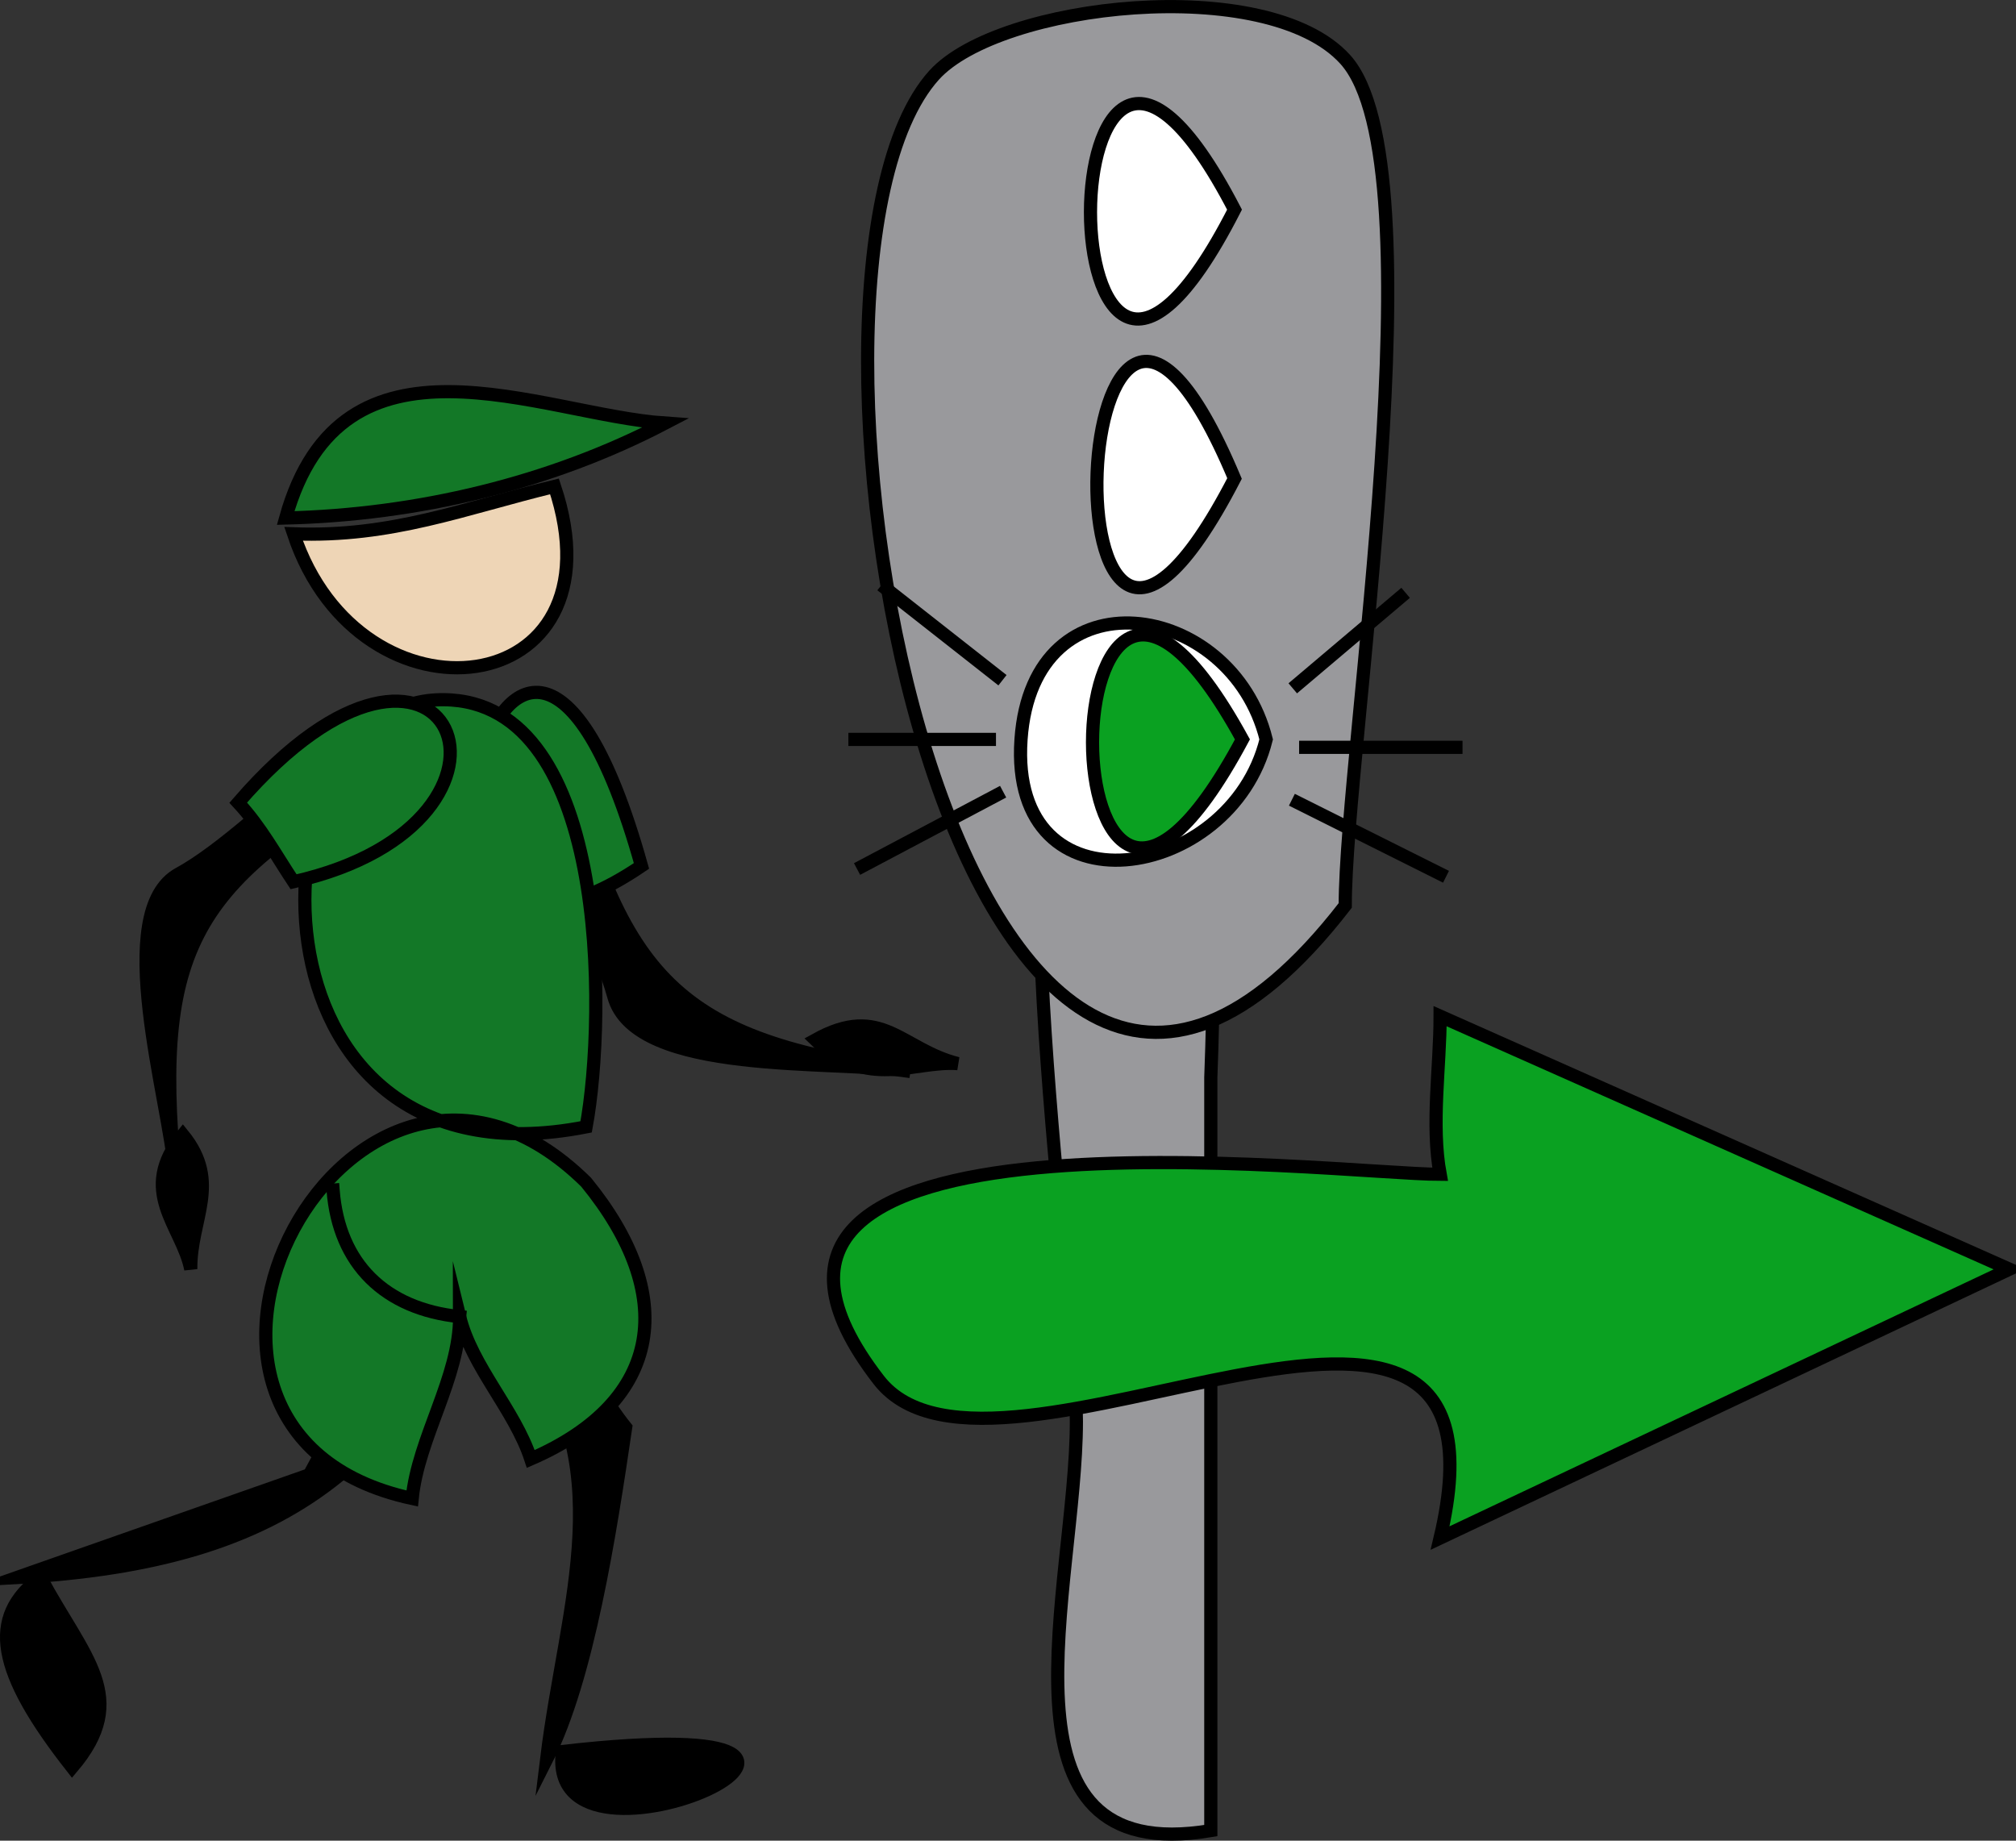 <svg xmlns="http://www.w3.org/2000/svg" xmlns:xlink="http://www.w3.org/1999/xlink" version="1.1" id="Layer_1" x="0px" y="0px" enable-background="new 0 0 822.05 841.89" xml:space="preserve" viewBox="315.11 332.88 191.22 174.59">
<rect x="315.11" y="332.88" width="191.22" height="174.59" fill="#333333" stroke="none"/>
<path fill-rule="evenodd" clip-rule="evenodd" fill="#99999C" stroke="#000000" stroke-width="1.25" stroke-linecap="square" stroke-miterlimit="10" d="  M429.957,506.515c-21.535,3.625-12.75-23.147-12.75-38.808c0-12.22-7.906-62.183,0-71.442c15.73-18.423,12.75,37.215,12.75,38.808  C429.957,458.887,429.957,482.701,429.957,506.515z"/>
<path fill-rule="evenodd" clip-rule="evenodd" fill="#99999C" stroke="#000000" stroke-width="1.25" stroke-linecap="square" stroke-miterlimit="10" d="  M442.707,418.765c-36.703,47.515-56.144-59.721-39.002-78.75c6.171-6.85,31.591-9.692,39.002-1.5  C451.773,348.537,442.707,404.103,442.707,418.765z"/>
<path fill-rule="evenodd" clip-rule="evenodd" fill="#99999C" d="M438.207,397.765l9.75-8.25L438.207,397.765z"/>
<line fill="none" stroke="#000000" stroke-width="1.25" stroke-linecap="square" stroke-miterlimit="10" x1="438.207" y1="397.765" x2="447.957" y2="389.515"/>
<path fill-rule="evenodd" clip-rule="evenodd" fill="#99999C" d="M438.957,403.765h14.25H438.957z"/>
<line fill="none" stroke="#000000" stroke-width="1.25" stroke-linecap="square" stroke-miterlimit="10" x1="438.957" y1="403.765" x2="453.207" y2="403.765"/>
<path fill-rule="evenodd" clip-rule="evenodd" fill="#99999C" d="M438.207,409.015l13.5,6.75L438.207,409.015z"/>
<line fill="none" stroke="#000000" stroke-width="1.25" stroke-linecap="square" stroke-miterlimit="10" x1="438.207" y1="409.015" x2="451.707" y2="415.765"/>
<path fill-rule="evenodd" clip-rule="evenodd" fill="#99999C" d="M409.705,397.015l-10.5-8.25L409.705,397.015z"/>
<line fill="none" stroke="#000000" stroke-width="1.25" stroke-linecap="square" stroke-miterlimit="10" x1="409.705" y1="397.015" x2="399.205" y2="388.765"/>
<path fill-rule="evenodd" clip-rule="evenodd" fill="#99999C" d="M408.955,403.015h-12.75H408.955z"/>
<line fill="none" stroke="#000000" stroke-width="1.25" stroke-linecap="square" stroke-miterlimit="10" x1="408.955" y1="403.015" x2="396.205" y2="403.015"/>
<path fill-rule="evenodd" clip-rule="evenodd" fill="#99999C" d="M409.705,408.265l-12.75,6.75L409.705,408.265z"/>
<line fill="none" stroke="#000000" stroke-width="1.25" stroke-linecap="square" stroke-miterlimit="10" x1="409.705" y1="408.265" x2="396.955" y2="415.015"/>
<path fill-rule="evenodd" clip-rule="evenodd" fill="#FFFFFF" stroke="#000000" stroke-width="1.25" stroke-linecap="square" stroke-miterlimit="10" d="  M435.207,403.015c-3.348,13.541-24.42,16.914-23.252,0C413.069,386.88,431.926,389.771,435.207,403.015z"/>
<path fill-rule="evenodd" clip-rule="evenodd" fill="#0AA121" stroke="#000000" stroke-width="1.25" stroke-linecap="square" stroke-miterlimit="10" d="  M432.957,403.015C414.011,438.405,413.985,368.385,432.957,403.015L432.957,403.015z"/>
<path fill-rule="evenodd" clip-rule="evenodd" fill="#FFFFFF" stroke="#000000" stroke-width="1.25" stroke-linecap="square" stroke-miterlimit="10" d="  M432.207,378.265C413.375,414.702,416.285,340.344,432.207,378.265L432.207,378.265z"/>
<path fill-rule="evenodd" clip-rule="evenodd" fill="#FFFFFF" stroke="#000000" stroke-width="1.25" stroke-linecap="square" stroke-miterlimit="10" d="  M432.207,352.765C413.971,388.478,414.007,317.677,432.207,352.765L432.207,352.765z"/>
<path fill-rule="evenodd" clip-rule="evenodd" fill="#0AA121" stroke="#000000" stroke-width="1.25" stroke-linecap="square" stroke-miterlimit="10" d="  M451.707,444.265c-9.678,0-74.622-8.127-53.252,19.5c11.001,14.223,61.617-20.296,53.252,15c18-8.5,36-17,54-25.5c-18-8-36-16-54-24  C451.707,434.102,450.837,439.527,451.707,444.265z"/>
<path fill-rule="evenodd" clip-rule="evenodd" stroke="#000000" stroke-width="1.25" stroke-linecap="square" stroke-miterlimit="10" d="  M368.455,403.765c5.693,21.875,10.599,27.789,33,30.75c-7.164-1.15-26.048,0.489-28.125-7.125  C370.771,418.009,360.03,403.559,368.455,403.765z"/>
<path fill-rule="evenodd" clip-rule="evenodd" stroke="#000000" stroke-width="1.25" stroke-linecap="square" stroke-miterlimit="10" d="  M405.955,433.765c-4.279-0.301-8.585,2.553-13.5-2.25C398.744,428.022,400.576,432.408,405.955,433.765z"/>
<path fill-rule="evenodd" clip-rule="evenodd" fill="#137827" stroke="#000000" stroke-width="1.25" stroke-linecap="square" stroke-miterlimit="10" d="  M375.955,415.015C363.32,369.865,347.993,433.976,375.955,415.015L375.955,415.015z"/>
<path fill-rule="evenodd" clip-rule="evenodd" stroke="#000000" stroke-width="1.25" stroke-linecap="square" stroke-miterlimit="10" d="  M368.455,499.015C406.759,494.638,366.671,513.102,368.455,499.015L368.455,499.015z"/>
<path fill-rule="evenodd" clip-rule="evenodd" stroke="#000000" stroke-width="1.25" stroke-linecap="square" stroke-miterlimit="10" d="  M344.455,472.765c5.133-9.529,10.328-18.929,16.5-27.75c0.835-0.111,1.585,0.139,2.25,0.75c-7.924,26.037-20.851,35.312-46.5,36.75  C325.955,479.265,335.205,476.015,344.455,472.765z"/>
<path fill-rule="evenodd" clip-rule="evenodd" stroke="#000000" stroke-width="1.25" stroke-linecap="square" stroke-miterlimit="10" d="  M318.955,482.515c4.152,7.674,8.593,11.421,3,18C314.811,491.425,313.832,486.295,318.955,482.515z"/>
<path fill-rule="evenodd" clip-rule="evenodd" stroke="#000000" stroke-width="1.25" stroke-linecap="square" stroke-miterlimit="10" d="  M374.455,468.265c-1.486,10.101-3.605,23.81-7.5,31.5c1.824-14.954,7.383-28.338-3-40.5  C370.34,459.704,370.59,463.434,374.455,468.265z"/>
<path fill-rule="evenodd" clip-rule="evenodd" fill="#137827" stroke="#000000" stroke-width="1.25" stroke-linecap="square" stroke-miterlimit="10" d="  M370.705,439.765c1.929-10.474,2.304-41.343-14.25-40.5C338.731,400.167,337.067,446.376,370.705,439.765z M370.705,445.015  c-22.13-21.828-46.297,23.569-16.5,30c0.566-5.744,4.52-11.507,4.5-17.25c1.167,4.768,5.209,8.821,6.75,13.5  C378.159,465.753,379.377,455.636,370.705,445.015z"/>
<path fill-rule="evenodd" clip-rule="evenodd" fill="#EED5B6" stroke="#000000" stroke-width="1.25" stroke-linecap="square" stroke-miterlimit="10" d="  M367.705,379.015c6.855,20.509-18.429,23.513-24.75,4.5C352.262,383.871,359.107,381.1,367.705,379.015z"/>
<path fill-rule="evenodd" clip-rule="evenodd" fill="#137827" stroke="#000000" stroke-width="1.25" stroke-linecap="square" stroke-miterlimit="10" d="  M342.205,382.015c12.468-0.304,25.021-3.274,36-9C366.375,372.201,347.532,362.871,342.205,382.015z"/>
<path fill-rule="evenodd" clip-rule="evenodd" stroke="#000000" stroke-width="1.25" stroke-linecap="square" stroke-miterlimit="10" d="  M353.455,405.265c-19.496,11.001-23.906,16.608-21.75,39c-0.485-6.965-6.148-24.942,0.375-28.5  C340.337,411.261,352.646,395.623,353.455,405.265z"/>
<path fill-rule="evenodd" clip-rule="evenodd" stroke="#000000" stroke-width="1.25" stroke-linecap="square" stroke-miterlimit="10" d="  M333.205,453.265c-0.818-4.109-5.155-7.373-0.75-12.75C336.158,445.073,333.144,448.532,333.205,453.265z"/>
<path fill-rule="evenodd" clip-rule="evenodd" fill="#137827" stroke="#000000" stroke-width="1.25" stroke-linecap="square" stroke-miterlimit="10" d="  M342.955,416.515c25.339-5.689,14.692-30.559-5.25-7.5C339.84,411.32,341.218,413.893,342.955,416.515z"/>
<path fill="none" stroke="#000000" stroke-width="1.25" stroke-linecap="square" stroke-miterlimit="10" d="M346.705,445.765  c0.539,7.022,4.942,11.274,12,12"/>
</svg>